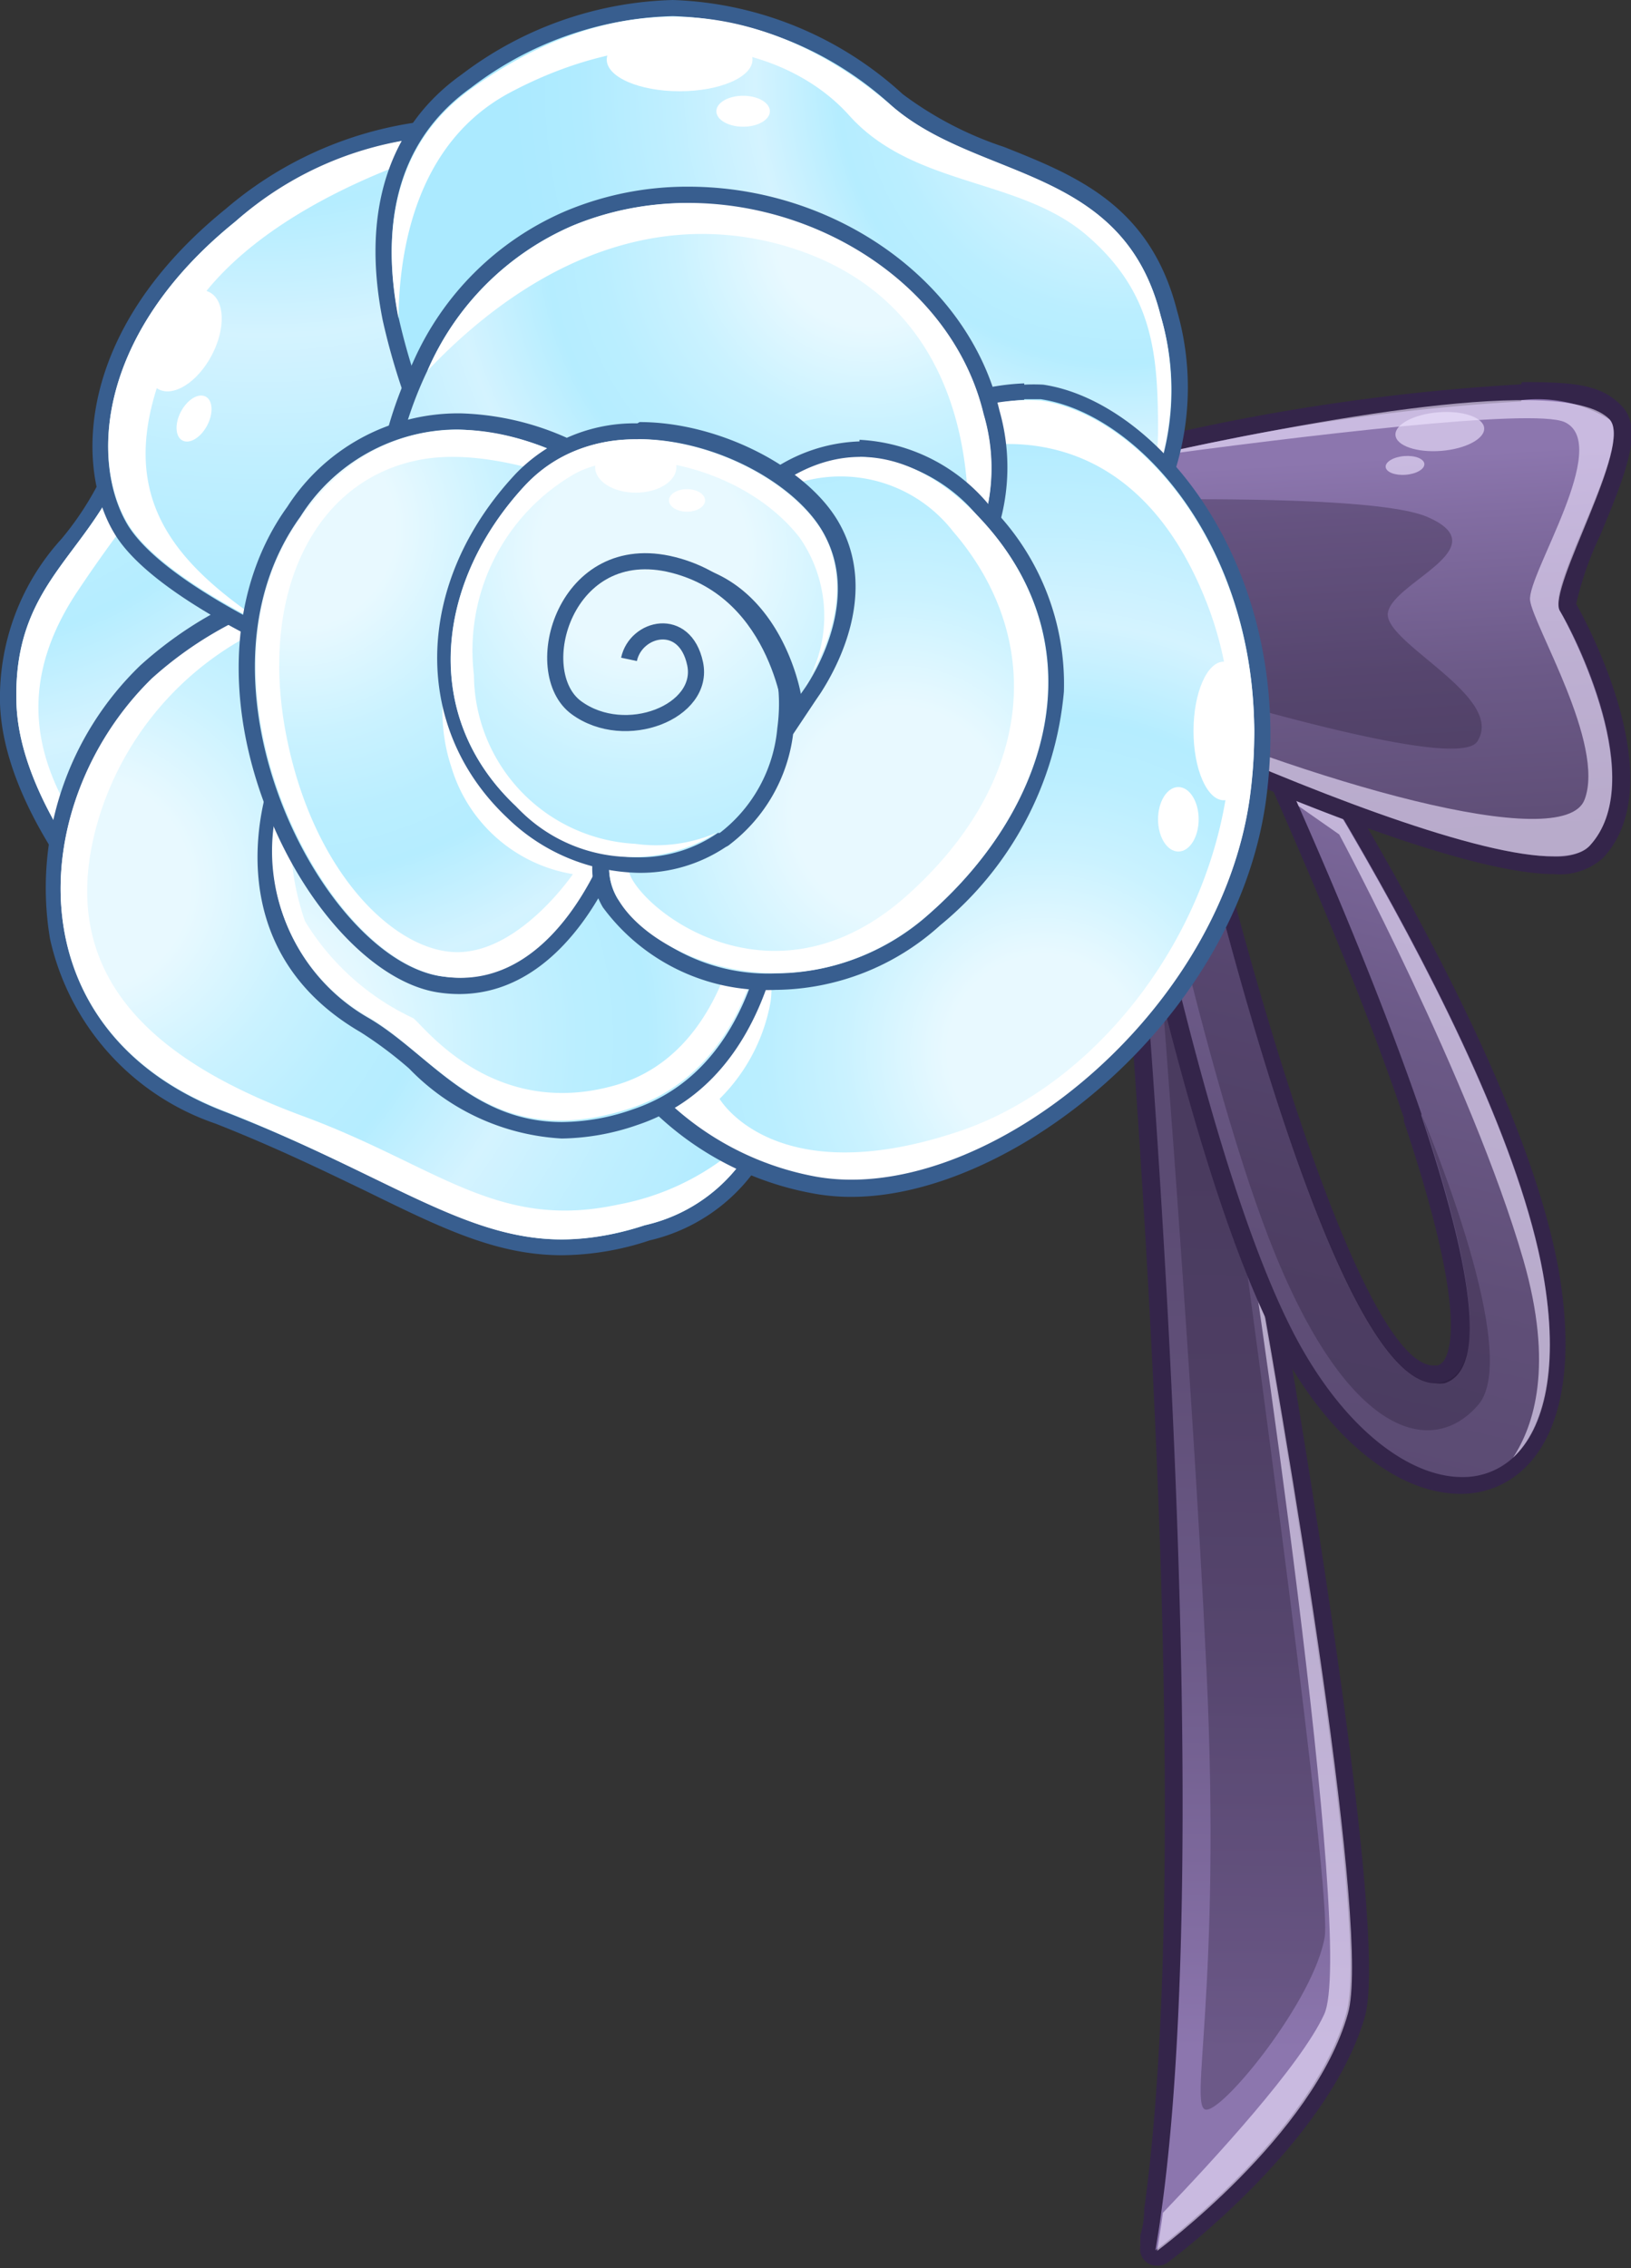 <svg xmlns="http://www.w3.org/2000/svg" xmlns:xlink="http://www.w3.org/1999/xlink" viewBox="0 0 50.59 70.34"><rect x="0" y="0" width="50.59" height="70.34" fill="#333333" stroke="none"/><defs><style>.cls-1{isolation:isolate;}.cls-2{fill:url(#linear-gradient);}.cls-3{fill:#34254a;}.cls-4{fill:#261b36;opacity:0.32;}.cls-4,.cls-5{mix-blend-mode:overlay;}.cls-5{fill:#eee3ff;opacity:0.62;}.cls-6{fill:url(#linear-gradient-2);}.cls-7{fill:url(#linear-gradient-3);}.cls-8{fill:url(#radial-gradient);}.cls-9{fill:#385e8f;}.cls-10{fill:#fff;}.cls-11{fill:url(#radial-gradient-2);}.cls-12{fill:url(#radial-gradient-3);}.cls-13{fill:url(#radial-gradient-4);}.cls-14{fill:url(#radial-gradient-5);}.cls-15{fill:url(#radial-gradient-6);}.cls-16{fill:url(#radial-gradient-7);}.cls-17{fill:url(#radial-gradient-8);}.cls-18{fill:url(#radial-gradient-9);}.cls-19{fill:url(#radial-gradient-10);}.cls-20{fill:none;stroke:#385e8f;stroke-miterlimit:10;stroke-width:0.5px;}</style><linearGradient id="linear-gradient" x1="38.11" y1="63.53" x2="38.49" y2="36.29" gradientUnits="userSpaceOnUse"><stop offset="0" stop-color="#8c76ae"/><stop offset="0.13" stop-color="#826da2"/><stop offset="0.46" stop-color="#6c5a88"/><stop offset="0.76" stop-color="#604f78"/><stop offset="1" stop-color="#5b4b73"/></linearGradient><linearGradient id="linear-gradient-2" x1="43.66" y1="19.85" x2="37.84" y2="44.39" xlink:href="#linear-gradient"/><linearGradient id="linear-gradient-3" x1="129.05" y1="281.25" x2="125.64" y2="295.61" gradientTransform="matrix(0.96, -0.29, 0.29, 0.96, -166.44, -218.15)" xlink:href="#linear-gradient"/><radialGradient id="radial-gradient" cx="-1.61" cy="8.24" r="27.94" gradientUnits="userSpaceOnUse"><stop offset="0.12" stop-color="#e8f9ff"/><stop offset="0.14" stop-color="#e4f8ff"/><stop offset="0.25" stop-color="#caf2ff"/><stop offset="0.35" stop-color="#baeeff"/><stop offset="0.42" stop-color="#b5edff"/><stop offset="0.54" stop-color="#d4f3ff"/><stop offset="0.66" stop-color="#c0efff"/><stop offset="0.8" stop-color="#b0ebff"/><stop offset="0.9" stop-color="#abeaff"/></radialGradient><radialGradient id="radial-gradient-2" cx="2.6" cy="27.41" r="27.47" xlink:href="#radial-gradient"/><radialGradient id="radial-gradient-3" cx="8.09" cy="-7.16" r="32.5" xlink:href="#radial-gradient"/><radialGradient id="radial-gradient-4" cx="34.79" cy="2.43" r="21.06" xlink:href="#radial-gradient"/><radialGradient id="radial-gradient-5" cx="32.37" cy="32.6" r="24.69" xlink:href="#radial-gradient"/><radialGradient id="radial-gradient-6" cx="7.25" cy="32.23" r="30.57" xlink:href="#radial-gradient"/><radialGradient id="radial-gradient-7" cx="26.94" cy="7.23" r="23.88" xlink:href="#radial-gradient"/><radialGradient id="radial-gradient-8" cx="9.17" cy="16.37" r="25.66" xlink:href="#radial-gradient"/><radialGradient id="radial-gradient-9" cx="27.88" cy="25.19" r="27.15" xlink:href="#radial-gradient"/><radialGradient id="radial-gradient-10" cx="19.96" cy="17.13" r="26.74" xlink:href="#radial-gradient"/></defs><g class="cls-1"><g id="Layer_2" data-name="Layer 2"><g id="Layer_1-2" data-name="Layer 1"><path class="cls-2" d="M35.89,70.08a.33.33,0,0,1-.14,0,.27.27,0,0,1-.12-.27l0-.33c0-.27.09-.55.12-.84,2-14.06-1.13-46-1.17-46.35a.28.28,0,0,1,.21-.29h.06a.26.26,0,0,1,.25.17L36.56,26l.57,1.59s.34,1.68.8,4.24c0,0,0,.1,0,.11.22,1.17.47,2.54.73,4l0,.22c1.9,10.66,4,23.88,3.35,26.34-1.07,3.82-5.82,7.35-6,7.49A.25.25,0,0,1,35.89,70.08Z"/><path class="cls-3" d="M34.9,22.22l1.41,3.88.57,1.59s.32,1.64.79,4.2c0,0,0,.07,0,.11.21,1.17.47,2.54.73,4l0,.21c1.7,9.46,4.06,23.74,3.36,26.22-1.06,3.78-5.92,7.36-5.92,7.36.06-.38.13-.78.18-1.18h0c2-14.24-1.17-46.4-1.17-46.4m0-.53h-.12a.54.54,0,0,0-.41.58c0,.32,3.12,32.26,1.17,46.26,0,0,0,0,0,0q0,.42-.12.81l0,.33a.52.52,0,0,0,.53.61.55.55,0,0,0,.32-.1c.2-.15,5-3.73,6.12-7.64C43,60.1,40.89,46.83,39,36.14l0-.21c-.27-1.49-.52-2.86-.73-4,0,0,0,0,0-.07a.18.18,0,0,0,0-.06c-.46-2.55-.78-4.18-.78-4.18l0-.08-.57-1.59L35.41,22a.54.54,0,0,0-.51-.35Z"/><path class="cls-4" d="M41.09,60.07C40.77,62,38,65.43,37.42,65.43s.48-3.62,0-13.69-1.66-24.53-1.66-24.53l.55-1.11.57,1.59s.32,1.64.79,4.2c0,0,0,.07,0,.11C39,41.74,41.31,58.69,41.09,60.07Z"/><path class="cls-5" d="M41.81,62.45c-1.06,3.78-5.92,7.36-5.92,7.36.06-.38.13-.78.18-1.18h0c1.58-1.65,4.27-4.57,5-6.15,1-2.09-2.29-23.87-2.65-26.24C40.15,45.69,42.51,60,41.81,62.45Z"/><path class="cls-6" d="M45.35,46.08c-1.9,0-4-1.78-5.48-4.64-3.32-6.44-6-22.42-6-22.58a.25.25,0,0,1,.14-.28.27.27,0,0,1,.12,0,.24.24,0,0,1,.19.08l2,2a.28.28,0,0,1,.07.13c1.88,8.79,5.6,21.85,8.19,21.85a.69.69,0,0,0,.2,0,.64.64,0,0,0,.4-.36c.35-.68.4-2.55-1.28-7.58a.3.3,0,0,1,0-.1c-.89-2.64-2.12-5.72-3.77-9.49-1.43-3.27-2.67-5.85-2.9-6.31a.27.27,0,0,1,.1-.35.23.23,0,0,1,.14,0,.28.28,0,0,1,.22.11c.09.13,9.1,13,10.53,20.94.5,2.81.14,4.93-1,6A2.52,2.52,0,0,1,45.35,46.08Z"/><path class="cls-3" d="M37.37,18.64c.59.84,9.12,13.24,10.49,20.83.52,2.93,0,4.84-.93,5.74a2.29,2.29,0,0,1-1.58.6c-1.64,0-3.7-1.51-5.24-4.49-3.34-6.49-6-22.51-6-22.51l.39.41,1.59,1.62S40.78,42.9,44.52,42.9a1,1,0,0,0,.29,0c1.43-.46.71-4-.72-8.29a.11.11,0,0,1,0-.06v0C43,31.37,41.55,27.87,40.28,25c-1.47-3.37-2.72-5.95-2.91-6.33m0-.54a.48.48,0,0,0-.28.08.53.53,0,0,0-.2.7c.23.45,1.46,3,2.9,6.3,1.63,3.73,2.9,6.92,3.76,9.48v0a.3.3,0,0,0,0,.1c1.73,5.17,1.55,6.81,1.28,7.33a.42.42,0,0,1-.24.23l-.12,0c-2.28,0-6-12.66-7.93-21.64a.51.51,0,0,0-.14-.26l-1.58-1.63-.39-.4a.54.54,0,0,0-.39-.16.53.53,0,0,0-.24.06.52.52,0,0,0-.29.56c.11.66,2.74,16.18,6.07,22.66,1.53,3,3.72,4.79,5.72,4.79a2.81,2.81,0,0,0,1.94-.75c1.22-1.12,1.61-3.33,1.1-6.22-1.45-8-10.49-20.92-10.58-21.05a.54.54,0,0,0-.44-.23Z"/><path class="cls-5" d="M46.93,45.21c.65-1,1.27-2.84.32-6.14-1.6-5.52-5.71-13.19-5.71-13.19L40.28,25c-1.47-3.37-2.72-5.95-2.91-6.33.59.84,9.12,13.24,10.49,20.83C48.38,42.4,47.91,44.31,46.93,45.21Z"/><path class="cls-4" d="M45.86,43.56c-1.4,1.65-4.08,1.11-6.5-5.15-2.17-5.6-4.45-16.7-4.88-19.19l1.59,1.62s5,23.23,8.74,22c1.43-.46.71-4-.72-8.29C44.38,35.25,47.18,42,45.86,43.56Z"/><path class="cls-7" d="M48.19,26.83c-4.17,0-17.17-6.28-17.83-6.9a.94.94,0,0,1-.14-.19,1.82,1.82,0,0,1-.18-.37,19,19,0,0,1-.64-3.75.27.27,0,0,1,.21-.32s2.5-.65,5.67-1.36a66.27,66.27,0,0,1,11.91-1.8c1.52,0,2.47.23,2.92.69s0,1.73-.75,3.67a7.51,7.51,0,0,0-.75,2.31c0,.05,3.06,5.29.89,7.61A1.72,1.72,0,0,1,48.19,26.83Z"/><path class="cls-3" d="M47.19,12.41a4.25,4.25,0,0,1,2.73.6c.76.78-2,5.21-1.54,5.93s2.78,5.31.92,7.3a1.5,1.5,0,0,1-1.11.32c-4.18,0-17.09-6.3-17.64-6.83,0,0-.06-.07-.09-.12a2,2,0,0,1-.17-.33,17.44,17.44,0,0,1-.62-3.68s0,0,0,0,2.46-.64,5.67-1.36h0a65.57,65.57,0,0,1,11.84-1.79m0-.53h0a66.09,66.09,0,0,0-11.95,1.79l-.06,0C32,14.39,29.56,15,29.54,15a.54.54,0,0,0-.33.26.52.52,0,0,0-.07.27v.06a17.48,17.48,0,0,0,.65,3.84,1.94,1.94,0,0,0,.22.43.92.92,0,0,0,.2.25c.63.61,13.6,7,18,7a2,2,0,0,0,1.51-.5c2.19-2.33-.52-7.33-.83-7.88a10.21,10.21,0,0,1,.74-2.12c.84-2,1.33-3.31.69-4s-1.5-.76-3.11-.76Z"/><path class="cls-5" d="M48.38,18.94c.42.72,2.78,5.31.92,7.3s-18.13-5.91-18.75-6.51c0,0-.06-.07-.09-.12,1.11.61,2.41,1.25,3.9,1.9,6.32,2.78,14.14,5,14.79,3.29s-1.59-5.39-1.69-6.18,2.56-4.84,1.07-5.53c-1-.44-8.14.43-13.18,1.11C40.84,13,48.53,11.59,49.92,13,50.68,13.79,48,18.22,48.38,18.94Z"/><ellipse class="cls-5" cx="44.66" cy="13.39" rx="1.38" ry="0.6" transform="translate(-0.93 3.62) rotate(-4.6)"/><ellipse class="cls-5" cx="43.44" cy="14.38" rx="0.6" ry="0.29" transform="matrix(1, -0.08, 0.08, 1, -1.01, 3.53)"/><path class="cls-4" d="M43.05,19c-.16.93,3.68,2.61,2.77,4-.76,1.13-11.78-2.43-15.53-3.68a17.44,17.44,0,0,1-.62-3.68c2.73-.1,12.72-.45,14.62.4C46.48,17,43.21,18.05,43.05,19Z"/><path class="cls-8" d="M5.2,30.33S4.69,29.86,4,29.12C2.35,27.23.33,24.43.26,21.79a7,7,0,0,1,1.83-4.93,9.68,9.68,0,0,0,1.78-3.27,1.91,1.91,0,0,1,1.59-1.42,3.94,3.94,0,0,1,1-.11,15.52,15.52,0,0,1,7.23,2.47l.07.11,0,.16c-.08.29-.92,6-1.46,9.71l0,.09L5.36,30.47Z"/><path class="cls-9" d="M6.47,12.31c2.85,0,7.12,2.18,7.05,2.41s-1.47,9.75-1.47,9.75L5.37,30.14S4.88,29.69,4.21,29C2.82,27.38.58,24.48.51,21.79c-.12-4,2.62-4.66,3.6-8.14a1.71,1.71,0,0,1,1.4-1.24,4.22,4.22,0,0,1,1-.1m0-.51h0a4.55,4.55,0,0,0-1.09.12,2.17,2.17,0,0,0-1.76,1.6,9.42,9.42,0,0,1-1.75,3.19A7.31,7.31,0,0,0,0,21.8c.08,2.71,2.13,5.57,3.84,7.49C4.51,30,5,30.49,5,30.51l.33.3.34-.29,6.67-5.66.15-.13,0-.19c.53-3.69,1.36-9.32,1.45-9.69a.5.5,0,0,0-.09-.46c-.4-.57-4.63-2.59-7.43-2.59Z"/><path class="cls-10" d="M2.73,26.09A16,16,0,0,1,4.21,29C2.82,27.38.58,24.48.51,21.79c-.12-4,2.62-4.66,3.6-8.14a1.71,1.71,0,0,1,1.4-1.24l1.5.12A45.14,45.14,0,0,0,2.43,18.3C.12,21.73,1.53,24.31,2.73,26.09Z"/><path class="cls-11" d="M17.47,38.72c-2,0-3.66-.82-6-1.94-1.31-.64-2.8-1.36-4.66-2.09a7.65,7.65,0,0,1-5-5.56,9.35,9.35,0,0,1,2.74-8.24A12,12,0,0,1,8.8,18.42a40,40,0,0,1,9.85-2l.2,0L24,32.11a5,5,0,0,1-.1,2.75,5.35,5.35,0,0,1-3.79,3.41A8.67,8.67,0,0,1,17.47,38.72Z"/><path class="cls-9" d="M18.67,16.67l5.1,15.52a4.83,4.83,0,0,1-.1,2.59v0A5.11,5.11,0,0,1,20,38a8.4,8.4,0,0,1-2.57.44c-3,0-5.39-2-10.56-4-6.52-2.58-6-9.63-2.16-13.38a11.66,11.66,0,0,1,4.14-2.41,39.45,39.45,0,0,1,9.78-2m.35-.53-.39,0a39.86,39.86,0,0,0-9.92,2,12.13,12.13,0,0,0-4.32,2.52,9.58,9.58,0,0,0-2.8,8.47,7.85,7.85,0,0,0,5.14,5.74c1.85.73,3.33,1.45,4.64,2.08,2.35,1.15,4.06,2,6.1,2a8.77,8.77,0,0,0,2.72-.46,5.59,5.59,0,0,0,4-3.56l0-.07v0a5.46,5.46,0,0,0,.08-2.81L19.15,16.51,19,16.14Z"/><path class="cls-10" d="M23.67,34.8A5.11,5.11,0,0,1,20,38c-4.55,1.47-6.61-1-13.13-3.58s-6-9.63-2.16-13.38a11.66,11.66,0,0,1,4.14-2.41l.86.29a9.61,9.61,0,0,0-6.62,6.37c-1.63,5.25,2.18,7.8,6.32,9.33s6,3.55,9.76,2.74A7.89,7.89,0,0,0,23.67,34.8Z"/><path class="cls-12" d="M9.46,20.29l-.09-.05C8,19.63,4.76,18,3.75,16.4c-1.13-1.88-1.17-6,3.38-9.72a11.4,11.4,0,0,1,7.15-2.75,6.42,6.42,0,0,1,1,.07l.22,0,.16,0L18,14.85,9.8,20.43Z"/><path class="cls-9" d="M14.28,4.18a6.72,6.72,0,0,1,1,.07l.2,0,2.28,10.46-8,5.4-.2-.08-.09,0c-1-.46-4.5-2.1-5.51-3.75C2.8,14.33,3,10.35,7.29,6.88a11.13,11.13,0,0,1,7-2.7m0-.5h0A11.64,11.64,0,0,0,7,6.48C2.3,10.29,2.36,14.57,3.54,16.53c1,1.7,4.36,3.32,5.73,3.94l.07,0,.24.1.25.1.22-.15,8-5.41.28-.19-.07-.33L16,4.17l-.07-.32-.32-.07-.25,0a7.08,7.08,0,0,0-1.05-.07Z"/><path class="cls-10" d="M7.72,19A20,20,0,0,0,9.48,20c-1-.46-4.5-2.1-5.51-3.75C2.8,14.33,3,10.35,7.29,6.88a10.58,10.58,0,0,1,8-2.63c-2.14.43-7.88,2.35-9.68,6C3.39,14.63,4.78,16.91,7.72,19Z"/><path class="cls-13" d="M14.75,16.28l-.06-.1a20.3,20.3,0,0,1-2.57-6.3c-.65-3.26.16-5.81,2.35-7.36A11,11,0,0,1,20.87.25a10.89,10.89,0,0,1,7,2.86,11,11,0,0,0,3.21,1.71c2.17.87,4.4,1.77,5.2,4.91a8.34,8.34,0,0,1-3.65,9.44l-.08,0Z"/><path class="cls-9" d="M20.87.5a10.55,10.55,0,0,1,6.81,2.8C30.36,5.62,34.83,5.13,36,9.79A8.1,8.1,0,0,1,32.48,19L14.9,16.05a20.43,20.43,0,0,1-2.54-6.22c-.5-2.55-.24-5.33,2.25-7.11A10.76,10.76,0,0,1,20.87.5m0-.5h0a11.31,11.31,0,0,0-6.55,2.31c-2.27,1.61-3.12,4.25-2.45,7.62a20.67,20.67,0,0,0,2.61,6.39l.12.19.22,0L32.4,19.44l.17,0,.16-.08a8.61,8.61,0,0,0,3.78-9.72c-.83-3.27-3.13-4.19-5.36-5.08A11,11,0,0,1,28,2.92,11.1,11.1,0,0,0,20.87,0Z"/><path class="cls-10" d="M35.6,15.43a7.19,7.19,0,0,0,.32-2c0-2.4-.12-4.33-2.21-6.13s-5.37-1.49-7.37-3.72S20.22.53,15.82,2.87c-2.91,1.55-3.44,4.88-3.46,7-.5-2.55-.24-5.33,2.25-7.11C20.32-1.33,25,1,27.68,3.3S34.83,5.13,36,9.79A8.14,8.14,0,0,1,35.6,15.43Z"/><path class="cls-14" d="M26.4,36.84a5.89,5.89,0,0,1-1.2-.11,9.81,9.81,0,0,1-7-5.69l0-.1L24.1,16.57a19.73,19.73,0,0,1,4.4-3.44,7,7,0,0,1,3.27-1,5.09,5.09,0,0,1,.55,0c3.46.52,7.68,5.58,6.69,12.66C38.06,31.48,31.34,36.84,26.4,36.84Z"/><path class="cls-9" d="M31.77,12.38l.51,0c3.39.51,7.44,5.48,6.48,12.38-.91,6.39-7.38,11.8-12.35,11.8a5.66,5.66,0,0,1-1.17-.11A9.61,9.61,0,0,1,18.46,31l5.87-14.28a21,21,0,0,1,4.29-3.32,6.77,6.77,0,0,1,3.15-1m0-.51h0a7.2,7.2,0,0,0-3.39,1A21,21,0,0,0,24,16.32l-.07.07,0,.09L18,30.75l-.08.19.07.19a11.08,11.08,0,0,0,.9,1.65A9.55,9.55,0,0,0,25.15,37a6.41,6.41,0,0,0,1.26.12c5,0,11.88-5.46,12.85-12.24,1-7.23-3.34-12.42-6.9-12.95a5.65,5.65,0,0,0-.59,0Z"/><path class="cls-10" d="M38.76,24.79c-1,6.91-8.45,12.66-13.52,11.69a9.06,9.06,0,0,1-5.92-4,19.43,19.43,0,0,1,2.74-3.72c.69-.5,2.09.61,1.84,2.32a5.63,5.63,0,0,1-1.58,3s1.7,2.94,7.45,1,10.28-9.73,7.65-16.41-8.11-4.59-8.11-4.59l-.69-.72a6.16,6.16,0,0,1,3.66-.94C35.67,12.92,39.72,17.89,38.76,24.79Z"/><ellipse class="cls-10" cx="37.96" cy="22.67" rx="0.94" ry="2.15"/><ellipse class="cls-10" cx="36.55" cy="25.41" rx="0.63" ry="1"/><path class="cls-15" d="M17.4,35a7,7,0,0,1-4.57-2.11,10.78,10.78,0,0,0-1.55-1.16c-4.53-2.64-2.72-7.47-2.7-7.52L8.65,24l.49.08,15,2.63V27s0,.23,0,.59c-.08,1.33-.67,5.8-4.45,7.06A7.18,7.18,0,0,1,17.4,35Z"/><path class="cls-9" d="M8.82,24.31l.28.05L23.9,27s0,.22,0,.56c-.1,1.53-.73,5.67-4.28,6.85a6.72,6.72,0,0,1-2.19.39c-2.8,0-4.18-2.17-6-3.23a5.9,5.9,0,0,1-2.59-7.21m-.33-.56-.14.38c0,.05-1.91,5.08,2.81,7.83a12.35,12.35,0,0,1,1.51,1.13,7.13,7.13,0,0,0,4.73,2.17,7.39,7.39,0,0,0,2.35-.42c3.93-1.31,4.54-5.91,4.63-7.29,0-.37,0-.6,0-.6v-.42L24,26.45,9.19,23.86l-.3-.05-.4-.06Z"/><path class="cls-10" d="M23.87,27.51c-.1,1.53-.73,5.67-4.28,6.85-4.37,1.46-6-1.54-8.18-2.84a5.9,5.9,0,0,1-2.59-7.21l.28.05.05.12a8,8,0,0,0,.31,4.09,7.79,7.79,0,0,0,3.34,3c.23.08,2.38,3.2,6.28,2.09s4.07-6.54,4.07-6.54Z"/><path class="cls-16" d="M11.88,15.6l0-.2a11.89,11.89,0,0,1,1.13-4A8.9,8.9,0,0,1,17.66,6.8a9.59,9.59,0,0,1,3.69-.72c4.45,0,8.5,2.89,9.4,6.74a6.16,6.16,0,0,1-.59,4.82,5.41,5.41,0,0,1-2.37,2.1l-.08,0Z"/><path class="cls-9" d="M21.35,6.33c4.18,0,8.24,2.66,9.16,6.54a5.87,5.87,0,0,1-.57,4.63,5.24,5.24,0,0,1-2.25,2l-15.54-4.1a12,12,0,0,1,1.11-3.91A8.62,8.62,0,0,1,17.76,7a9.37,9.37,0,0,1,3.59-.7m0-.51h0a9.74,9.74,0,0,0-3.79.75,9.07,9.07,0,0,0-4.76,4.72,12.46,12.46,0,0,0-1.16,4.09l0,.41.41.11L27.57,20l.16,0,.15-.06a5.75,5.75,0,0,0,2.49-2.21,6.41,6.41,0,0,0,.63-5c-.94-4-5.08-6.94-9.65-6.94Z"/><path class="cls-10" d="M29.94,17.5c.22-1.73.57-8.4-6.07-10-4.63-1.08-8.38,1.64-10.61,4A8.62,8.62,0,0,1,17.76,7c5.16-2.15,11.56.84,12.75,5.84A5.87,5.87,0,0,1,29.94,17.5Z"/><path class="cls-17" d="M14.27,30.57a3.81,3.81,0,0,1-.66-.05c-1.82-.32-3.82-2.44-5-5.29-1.41-3.45-1.21-6.95.52-9.36a6.05,6.05,0,0,1,5-2.8,8.35,8.35,0,0,1,4.38,1.39l.1.07,0,.64L19,21.33l.21,4.57C19.12,26.18,17.65,30.57,14.27,30.57Z"/><path class="cls-9" d="M14.19,13.32a8.23,8.23,0,0,1,4.23,1.34l0,.52.27,6.16.22,4.57s-1.43,4.41-4.67,4.41a4.44,4.44,0,0,1-.62-.05c-3.68-.64-8-9.13-4.3-14.25a5.78,5.78,0,0,1,4.84-2.7m0-.5h0a6.3,6.3,0,0,0-5.25,2.9c-1.79,2.48-2,6.07-.55,9.61,1.19,2.92,3.27,5.11,5.17,5.44a4.34,4.34,0,0,0,.71.06c3.56,0,5.09-4.57,5.15-4.76l0-.09v-.09l-.21-4.57L19,15.16l0-.52v-.25l-.2-.14a8.63,8.63,0,0,0-4.52-1.43Z"/><path class="cls-10" d="M18.94,25.91s-1.62,5-5.29,4.36-8-9.13-4.3-14.25,9.07-1.36,9.07-1.36l0,.52c-1.64-.65-3.82-1.28-5.54-.89-3.21.7-4.84,4.22-4,8.52s3.41,6.75,5.34,6.72,3.55-2.42,3.55-2.42A4.74,4.74,0,0,1,14,23.79c-1-3,1.05-5.82,1.05-5.82s1.77,1.61,3.66,3.37Z"/><path class="cls-18" d="M24.07,30.43A6.12,6.12,0,0,1,18.94,28a2.11,2.11,0,0,1,0-2.25,12.86,12.86,0,0,1,2.13-2.35c.54-.51,1.09-1,1.63-1.61,2.18-2.36.58-6.08.56-6.12l-.07-.16.12-.12a4.9,4.9,0,0,1,3.32-1.47,5.38,5.38,0,0,1,3.82,1.89,7.55,7.55,0,0,1,2.26,5.63A10.29,10.29,0,0,1,29,28.5,7.47,7.47,0,0,1,24.07,30.43Z"/><path class="cls-9" d="M26.68,14.17A5.05,5.05,0,0,1,30.32,16c3.71,3.84,2.39,8.91-1.47,12.32a7.2,7.2,0,0,1-4.77,1.87,5.86,5.86,0,0,1-4.92-2.31,1.86,1.86,0,0,1,.05-2c.68-1.14,2.25-2.34,3.73-3.91,2.32-2.51.6-6.39.6-6.39h0a4.54,4.54,0,0,1,3.12-1.39m0-.5h0a5.13,5.13,0,0,0-3.49,1.54l-.23.24.12.33s1.55,3.61-.52,5.84c-.53.57-1.08,1.09-1.61,1.59a13,13,0,0,0-2.17,2.4,2.37,2.37,0,0,0-.06,2.51,6.31,6.31,0,0,0,5.36,2.56,7.69,7.69,0,0,0,5.1-2A10.58,10.58,0,0,0,33,21.45a7.8,7.8,0,0,0-2.34-5.81,5.58,5.58,0,0,0-4-2Z"/><path class="cls-10" d="M28.85,28.31c-3.87,3.39-8.6,1.5-9.69-.44a1.86,1.86,0,0,1,.05-2,5,5,0,0,0,.36,1.33c.64,1.28,4.61,4.14,8.6.54s4.2-8,1.39-11.26a4.42,4.42,0,0,0-6-.92c.23-.25,3.2-3.25,6.76.43C34,19.83,32.71,24.9,28.85,28.31Z"/><path class="cls-19" d="M19.76,26.82a5.7,5.7,0,0,1-3.91-1.65c-2.88-2.71-2.77-7,.28-10.3a4.89,4.89,0,0,1,3.67-1.5c2.41,0,5.1,1.38,6,3.08,1.06,2-.07,4.1-.6,4.93l-.51.76-.11-.63a5.9,5.9,0,0,0-.86-2.11,4.64,4.64,0,0,1,.59,3.17A4.86,4.86,0,0,1,22.44,26l-.07.06h0A4.54,4.54,0,0,1,19.76,26.82Z"/><path class="cls-9" d="M19.8,13.62c2.44,0,5,1.45,5.79,3,1,1.89-.15,4-.59,4.67l-.16.23s-.69-4.1-4.39-4.1h0s4.23.93,3.66,5.17a4.62,4.62,0,0,1-1.78,3.24.11.11,0,0,1-.06,0,4.29,4.29,0,0,1-2.47.76A5.47,5.47,0,0,1,16,25c-3-2.83-2.46-7,.29-9.95a4.63,4.63,0,0,1,3.48-1.42m0-.5h0A5.11,5.11,0,0,0,16,14.69c-3.15,3.36-3.26,7.85-.27,10.67a6,6,0,0,0,4.08,1.71,4.76,4.76,0,0,0,2.7-.8.56.56,0,0,0,.14-.09,5.11,5.11,0,0,0,1.95-3.41v0l.7-1.05.15-.22c.57-.88,1.74-3.11.62-5.2-.94-1.77-3.74-3.21-6.23-3.21Z"/><path class="cls-10" d="M25,21.23a4.26,4.26,0,0,0-.2-4.56c-1.65-2.12-5.11-2.94-6.93-2a6.32,6.32,0,0,0-3.17,6.26,5.28,5.28,0,0,0,5,5.24,4.72,4.72,0,0,0,2.54-.35A4.92,4.92,0,0,1,16,25c-3-2.83-2.45-7,.29-9.95s8-.77,9.27,1.53c1,1.89-.15,4-.59,4.67Z"/><path class="cls-20" d="M24.58,22.32s-.34-3.95-3.7-4.8-4.52,3.32-3,4.43,4,.12,3.68-1.37-1.84-1.12-2.05-.13"/><ellipse class="cls-10" cx="21.08" cy="1.85" rx="2.26" ry="0.98"/><ellipse class="cls-10" cx="23.05" cy="3.45" rx="0.83" ry="0.48"/><ellipse class="cls-10" cx="19.72" cy="14.49" rx="1.26" ry="0.79"/><ellipse class="cls-10" cx="21.31" cy="15.52" rx="0.56" ry="0.35"/><ellipse class="cls-10" cx="5.7" cy="10.57" rx="1.7" ry="0.97" transform="translate(-6.3 10.67) rotate(-62.15)"/><ellipse class="cls-10" cx="6.02" cy="12.98" rx="0.77" ry="0.46" transform="translate(-8.27 12.24) rotate(-62.15)"/></g></g></g></svg>